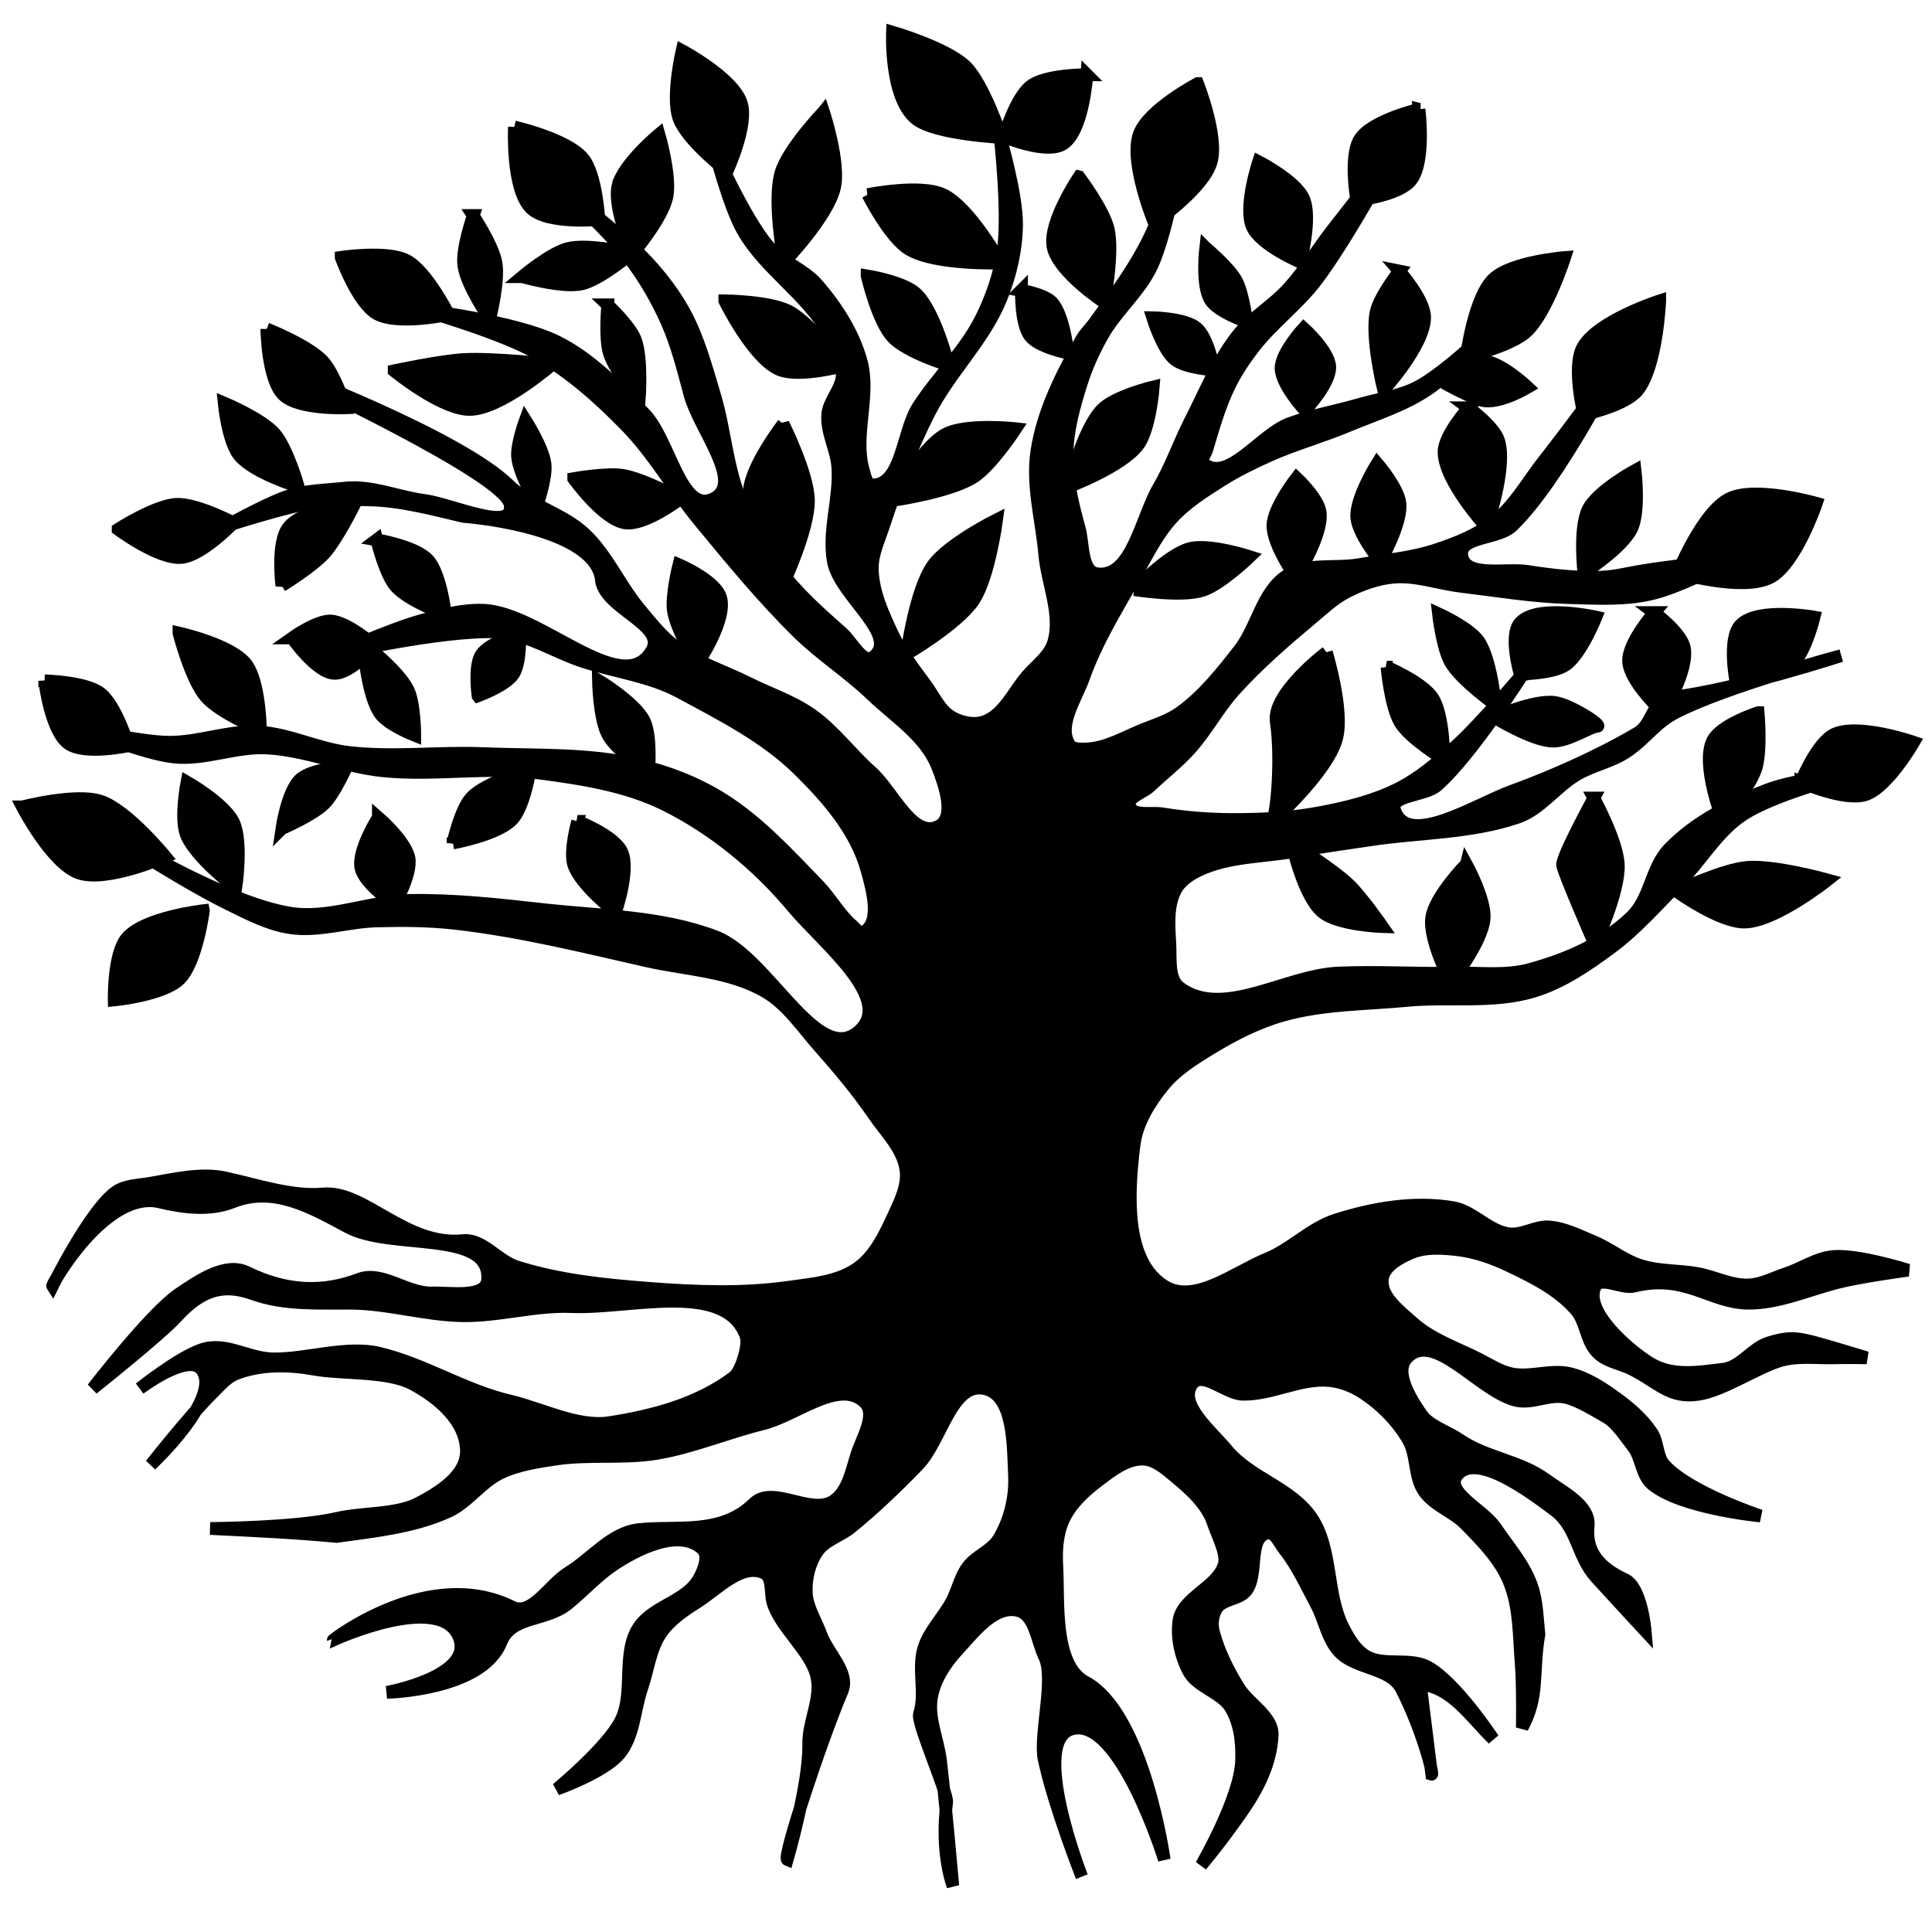 <?xml version="1.0" encoding="UTF-8" standalone="no"?>
<!-- Created with Inkscape (http://www.inkscape.org/) -->

<svg
   xmlns:dc="http://purl.org/dc/elements/1.1/"
   xmlns:cc="http://creativecommons.org/ns#"
   xmlns:rdf="http://www.w3.org/1999/02/22-rdf-syntax-ns#"
   xmlns:svg="http://www.w3.org/2000/svg"
   xmlns="http://www.w3.org/2000/svg"
   xmlns:sodipodi="http://sodipodi.sourceforge.net/DTD/sodipodi-0.dtd"
   xmlns:inkscape="http://www.inkscape.org/namespaces/inkscape"
   width="85mm"
   height="85mm"
   viewBox="0 0 85 85"
   version="1.1"
   id="svg8"
   inkscape:version="0.92.1 r15371"
   sodipodi:docname="rf.svg">
  <defs
     id="defs2" />
  <sodipodi:namedview
     id="base"
     pagecolor="#ffffff"
     bordercolor="#666666"
     borderopacity="1.0"
     inkscape:pageopacity="0.0"
     inkscape:pageshadow="2"
     inkscape:zoom="1.4"
     inkscape:cx="192.45213"
     inkscape:cy="193.34131"
     inkscape:document-units="mm"
     inkscape:current-layer="layer1"
     showgrid="false"
     showguides="false"
     inkscape:window-width="1366"
     inkscape:window-height="728"
     inkscape:window-x="1920"
     inkscape:window-y="0"
     inkscape:window-maximized="1"
     inkscape:measure-start="1488.57,248.571"
     inkscape:measure-end="480,474.286" />
  <g
     inkscape:label="Capa 1"
     inkscape:groupmode="layer"
     id="layer1"
     transform="translate(0,-212)">
    <g
       transform="matrix(0.847,0,0,0.858,0.362,42.876)"
       id="layer1-2"
       inkscape:label="Capa 1"
       style="fill:#000000">
      <g
         inkscape:export-ydpi="88"
         inkscape:export-xdpi="88"
         style="fill:#000000"
         id="layer2-7"
         inkscape:label="Capa 2"
         transform="matrix(0.654,0,0,0.613,679.215,408.721)">
        <g
           style="fill:#000000"
           id="g4348"
           transform="matrix(0.995,0,0,1.066,-555.487,-815.01)">
          <path
             sodipodi:nodetypes="csssssssssssscsssssssscssssssssssssssssscssssssssssscsssssccsssssssssssssscccssssssssssscsssssssssssscscsssssscsssssssssssssscsssssssscssssssscscssssssssssssccssssssscscsssssssssssscsssssssscssssssssssssssssssscssssssssssscsssssssssssssscsssccsscsssscsssssssssssssscsssssscssssssssssssscsssssssscssssssssssssssssscssssssssssscsssssssscssssssssssssssssscsssssscssssssssssssssscssssscsssssssssssssssscsssssssssc"
             inkscape:connector-curvature="0"
             id="path4206"
             d="m -395.625,530.576 c -0.469,3.748 -0.808,9.095 2.411,11.071 2.412,1.481 5.588,-1.088 8.214,-2.143 1.929,-0.774 3.465,-2.409 5.446,-3.036 2.996,-0.948 6.275,-1.493 9.375,-0.982 1.616,0.266 2.841,1.836 4.464,2.054 1.077,0.144 2.131,-0.617 3.214,-0.536 1.248,0.093 2.413,0.686 3.571,1.161 1.293,0.53 2.415,1.462 3.75,1.875 1.464,0.453 3.046,0.354 4.554,0.625 1.35,0.242 2.647,0.939 4.018,0.893 1.054,-0.035 2.033,-0.567 3.036,-0.893 1.262,-0.411 2.427,-1.229 3.75,-1.339 2.019,-0.168 5.982,1.071 5.982,1.071 0,0 -3.842,0.504 -5.714,0.982 -2.316,0.591 -4.663,1.627 -7.054,1.607 -3.046,-0.025 -4.995,-2.338 -9.107,-1.339 -1.013,0.246 -2.711,-0.867 -3.125,0.089 -0.822,1.896 2.54,4.788 4.286,5.893 1.807,1.144 3.859,0.791 5.982,0.536 1.363,-0.164 2.26,-1.646 3.571,-2.054 1.768,-0.549 2.409,-0.391 4.196,0.089 0.909,0.244 3.661,1.071 3.661,1.071 0,0 -1.667,-0.025 -2.5,0 -1.52,0.045 -3.107,-0.2 -4.554,0.268 -1.846,0.597 -4.423,2.287 -6.339,2.589 -2.339,0.369 -3.234,-0.916 -5.357,-1.964 -1.084,-0.535 -2.187,-0.578 -2.946,-1.518 -0.728,-0.901 -0.751,-2.257 -1.518,-3.125 -1.41,-1.597 -3.427,-2.583 -5.357,-3.482 -1.297,-0.604 -2.685,-1.09 -4.107,-1.25 -1.245,-0.14 -2.599,-0.229 -3.75,0.268 -0.928,0.401 -2.127,1.048 -2.232,2.054 -0.145,1.38 1.372,2.473 2.411,3.393 1.495,1.325 3.477,1.972 5.268,2.857 0.848,0.419 1.664,0.963 2.589,1.161 1.542,0.33 3.2,-0.377 4.732,0 1.37,0.337 2.606,1.138 3.75,1.964 1.041,0.752 2.056,1.61 2.768,2.679 0.497,0.745 0.384,1.834 0.982,2.5 1.93,2.15 7.679,4.018 7.679,4.018 0,0 -6.34,-0.592 -8.661,-2.5 -0.853,-0.702 -0.828,-2.083 -1.518,-2.946 -0.606,-0.759 -1.295,-1.847 -2.143,-2.321 -0.903,-0.506 -2.123,-1.258 -3.125,-1.518 -1.407,-0.365 -2.798,0.576 -4.196,0.179 -2.946,-0.836 -6.464,-5.525 -8.571,-3.304 -1.055,1.111 0.28,3.211 1.161,4.464 0.617,0.878 2.147,1.361 3.036,1.964 2.083,1.413 4.834,1.652 6.875,3.125 1.349,0.973 3.571,2.007 3.393,3.661 -0.228,2.111 1.059,3.338 2.946,4.196 1.313,0.597 1.607,4.018 1.607,4.018 0,0 -2.629,-2.789 -3.929,-4.196 -1.529,-1.656 -1.487,-3.933 -3.304,-5.268 -1.931,-1.42 -6.251,-4.624 -7.768,-2.768 -1.077,1.318 2.07,2.705 3.036,4.107 1.002,1.455 2.229,2.813 2.857,4.464 0.472,1.239 0.483,2.61 0.625,3.929 -0.532,3.09 0.037,4.815 -1.339,7.321 0,0 0.05,-3.339 -0.089,-5 -0.184,-2.189 -0.114,-4.499 -0.982,-6.518 -0.745,-1.734 -2.149,-3.128 -3.482,-4.464 -0.988,-0.99 -2.509,-1.438 -3.304,-2.589 -0.796,-1.155 -0.532,-2.813 -1.25,-4.018 -0.873,-1.465 -2.14,-2.734 -3.571,-3.661 -0.798,-0.517 -1.732,-0.888 -2.679,-0.982 -2.337,-0.233 -4.616,1.124 -6.964,1.071 -1.365,-0.031 -3.204,-1.9 -4.018,-0.804 -1.167,1.571 1.512,3.677 2.768,5.179 1.849,2.21 5.175,2.968 6.786,5.357 1.664,2.468 1.128,5.931 2.5,8.571 0.439,0.845 0.967,1.745 1.786,2.232 1.455,0.865 3.516,0.079 5,0.893 2.235,1.226 5.179,5.625 5.179,5.625 -1.806,-1.729 -3.337,-4.099 -5.804,-4.286 l 0.893,7.054 c 0.178,0.052 -0.767,-3.545 -2.411,-6.696 -0.894,-1.715 -3.687,-1.526 -5,-2.946 -0.922,-0.997 -1.142,-2.465 -1.786,-3.661 -0.804,-1.492 -1.528,-3.054 -2.589,-4.375 -0.383,-0.476 -0.745,-1.39 -1.339,-1.25 -1.577,0.372 -0.65,3.317 -1.696,4.554 -0.577,0.682 -1.821,0.599 -2.321,1.339 -0.354,0.523 -0.431,1.265 -0.268,1.875 0.412,1.535 1.196,3.081 2.054,4.42 0.775,1.211 2.701,2.225 2.634,3.661 -0.103,2.204 -1.119,4.165 -2.366,5.938 -1.765,2.508 -3.304,4.286 -3.304,4.286 0,0 3.12,-5.276 3.214,-8.214 0.047,-1.468 -0.119,-2.949 -0.893,-4.196 -0.699,-1.127 -2.669,-1.604 -3.304,-2.768 -0.654,-1.199 -0.999,-2.666 -0.804,-4.018 0.265,-1.831 3.112,-2.639 3.616,-4.42 0.244,-0.861 -0.572,-2.319 -0.848,-3.17 -0.503,-1.548 -1.864,-2.722 -3.125,-3.75 -0.733,-0.597 -1.555,-1.316 -2.5,-1.339 -1.318,-0.032 -2.512,0.912 -3.571,1.696 -1.1,0.815 -2.182,1.798 -2.768,3.036 -0.528,1.115 -0.606,2.429 -0.536,3.661 0.157,2.74 -0.309,7.745 2.277,9.107 4.662,2.456 6.295,13.929 6.295,13.929 0,0 -3.536,-11.242 -7.344,-10.268 -3.495,0.894 0.759,11.607 0.759,11.607 0,0 -2.194,-5.472 -3.013,-9.196 -0.407,-1.851 0.883,-6.335 0.045,-8.036 -0.625,-1.268 -0.767,-3.334 -2.143,-3.661 -1.863,-0.442 -3.511,1.728 -4.821,3.125 -0.957,1.02 -1.797,2.285 -2.054,3.661 -0.309,1.655 0.511,3.329 0.714,5 0.396,3.266 0.982,9.821 0.982,9.821 0,0 -1.021,-2.493 -0.491,-6.562 0.092,-0.704 -2.413,-6.246 -2.188,-6.92 0.549,-1.641 -0.168,-3.53 0.357,-5.179 0.434,-1.362 1.557,-2.401 2.232,-3.661 0.466,-0.868 0.662,-1.888 1.25,-2.679 0.667,-0.897 1.92,-1.277 2.5,-2.232 0.877,-1.444 1.324,-3.223 1.25,-4.911 -0.107,-2.426 -0.027,-6.411 -2.411,-6.875 -2.608,-0.508 -3.408,4.085 -5.268,5.982 -1.696,1.73 -3.468,3.394 -5.357,4.911 -0.85,0.682 -2.049,0.985 -2.679,1.875 -0.642,0.908 -0.93,2.103 -0.893,3.214 0.039,1.167 0.76,2.207 1.161,3.304 0.547,1.495 2.328,3.003 1.696,4.464 -1.695,3.92 -4.767,13.057 -4.375,13.214 0,0 1.757,-5.96 1.696,-9.018 -0.037,-1.862 1.086,-3.642 0.625,-5.446 -0.489,-1.917 -2.923,-3.816 -3.482,-5.714 -0.229,-0.777 0.021,-1.983 -0.714,-2.321 -1.768,-0.814 -3.703,1.296 -5.357,2.321 -1.059,0.656 -2.148,1.386 -2.857,2.411 -0.862,1.246 -1.018,2.855 -1.518,4.286 -0.602,1.724 -0.611,3.78 -1.786,5.179 -1.225,1.459 -5,2.768 -5,2.768 0,0 3.99,-3.231 5.089,-5.357 1.124,-2.175 0.065,-5.288 1.429,-7.321 1.144,-1.706 3.825,-2.043 4.821,-3.839 0.378,-0.681 0.837,-1.79 0.268,-2.321 -1.792,-1.673 -5.201,-0.034 -7.232,1.339 -1.197,0.809 -2.353,2.045 -3.482,2.946 -1.802,1.439 -4.488,0.899 -5.357,3.036 -1.537,3.777 -9.107,3.929 -9.107,3.929 0,0 6.808,-1.215 5.804,-4.196 -1.306,-3.877 -10.089,0.089 -10.089,0.089 -0.002,-0.005 7.629,-5.848 14.286,-2.589 1.559,0.763 2.977,-1.784 4.464,-2.679 1.876,-1.129 3.448,-3.162 5.625,-3.393 3.109,-0.33 6.572,0.467 9.196,-2.054 1.525,-1.464 4.551,0.949 6.339,-0.179 1.16,-0.732 1.454,-2.356 1.875,-3.661 0.425,-1.318 1.631,-3.155 0.625,-4.107 -2.009,-1.902 -5.435,1.048 -8.125,1.696 -2.85,0.687 -5.589,1.851 -8.482,2.321 -2.648,0.431 -5.382,0.051 -8.036,0.446 -1.485,0.221 -3.012,0.441 -4.375,1.071 -1.567,0.725 -2.621,2.33 -4.196,3.036 -2.781,1.247 -5.91,1.55 -8.929,1.964 -3.512,-0.323 -6.273,-0.436 -10.089,-0.625 0,0 6.862,-0.038 10.179,-0.804 1.901,-0.439 4.694,-0.269 6.429,-1.161 1.703,-0.876 3.854,-2.192 3.839,-4.107 -0.018,-2.353 -2.204,-4.171 -4.286,-5.268 -1.981,-1.044 -5.653,-0.767 -7.857,-1.161 -2.054,-0.366 -4.304,-0.395 -6.25,0.357 -0.75,0.29 -1.296,0.96 -1.875,1.518 -1.792,1.727 -4.911,5.625 -4.911,5.625 0,0 5.822,-5.312 4.018,-7.5 -1.09,-1.322 -4.911,1.518 -4.911,1.518 0,0 3.088,-2.418 4.911,-3.036 1.983,-0.672 3.71,0.702 5.804,0.714 2.665,0.016 5.797,-1.05 8.393,-0.446 3.604,0.837 6.84,2.927 10.446,3.75 2.509,0.573 5.402,2.085 7.946,1.696 3.492,-0.533 7.075,-1.464 9.911,-3.571 0.593,-0.441 1.238,-2.521 0.982,-3.214 -1.627,-4.417 -9.226,-2.126 -13.929,-2.321 -2.894,-0.12 -5.764,0.752 -8.661,0.714 -3.023,-0.04 -5.994,-0.974 -9.018,-0.982 -2.603,-0.007 -5.265,0.128 -7.679,-0.714 -2.011,-0.702 -3.865,-0.705 -6.161,1.786 -1.283,1.393 -6.696,5.625 -6.696,5.625 0,0 4.641,-5.925 6.875,-7.411 1.583,-1.053 3.734,-2.523 5.446,-1.696 3.234,1.561 6.168,1.57 8.929,0.536 1.842,-0.69 3.837,1.124 5.804,1.071 1.53,-0.041 4.375,0.456 4.464,-1.071 0.232,-3.957 -7.657,-2.253 -11.161,-4.107 -2.943,-1.557 -5.918,-3.247 -9.196,-1.964 -1.802,0.705 -3.921,0.447 -5.804,0 -4.298,-1.021 -8.648,6.494 -8.571,6.607 0,0 3.039,-6.032 5.089,-7.411 0.713,-0.479 1.652,-0.49 2.5,-0.625 2.063,-0.329 4.209,-0.892 6.25,-0.446 2.679,0.585 5.289,1.467 7.768,1.25 3.323,-0.291 6.568,4.12 11.161,3.661 1.576,-0.158 2.774,1.582 4.286,2.054 3.424,1.069 7.049,1.427 10.625,1.696 3.68,0.277 7.416,0.418 11.071,-0.089 1.895,-0.263 3.973,-0.413 5.536,-1.518 1.362,-0.963 2.15,-2.597 2.857,-4.107 0.524,-1.118 1.146,-2.348 0.982,-3.571 -0.225,-1.68 -1.62,-2.985 -2.589,-4.375 -1.294,-1.857 -2.769,-3.587 -4.286,-5.268 -1.382,-1.531 -2.583,-3.355 -4.375,-4.375 -2.829,-1.61 -6.287,-1.702 -9.464,-2.411 -5.087,-1.135 -10.176,-2.378 -15.357,-2.946 -2.042,-0.224 -4.107,-0.229 -6.161,-0.179 -2.298,0.056 -4.599,0.858 -6.875,0.536 -1.762,-0.249 -3.396,-1.104 -5,-1.875 -4.559,-2.191 -13.036,-7.768 -13.036,-7.768 0,0 11.363,7.361 17.857,8.482 3.184,0.55 6.412,-0.927 9.643,-0.982 3.549,-0.061 7.097,0.323 10.625,0.714 4.64,0.514 9.47,0.499 13.839,2.143 4.258,1.602 8.207,10.442 11.518,7.321 2.676,-2.522 -2.975,-6.842 -5.357,-9.643 -2.801,-3.293 -6.297,-6.134 -10.179,-8.036 -3.111,-1.524 -6.653,-2.056 -10.089,-2.5 -4.133,-0.534 -8.355,0.246 -12.5,-0.179 -3.136,-0.321 -6.137,-1.64 -9.286,-1.786 -2.449,-0.114 -4.881,0.956 -7.321,0.714 -2.445,-0.242 -7.054,-2.143 -7.054,-2.143 0,0 4.321,0.939 6.518,0.982 2.425,0.047 4.81,-0.935 7.232,-0.804 2.466,0.133 4.779,1.327 7.232,1.607 3.549,0.405 7.146,-0.054 10.714,0.089 4.144,0.166 8.369,-0.037 12.411,0.893 2.343,0.539 4.65,1.418 6.696,2.679 2.908,1.792 5.282,4.352 7.679,6.786 0.963,0.977 1.63,2.24 2.679,3.125 0.265,0.224 0.586,0.698 0.893,0.536 1.448,-0.769 0.714,-3.333 0.268,-4.911 -0.868,-3.066 -3.153,-5.644 -5.446,-7.857 -2.697,-2.603 -6.153,-4.315 -9.464,-6.071 -2.403,-1.274 -5.096,-1.574 -7.689,-2.394 -2.349,-0.742 -4.581,-2.253 -7.043,-2.339 -4.354,-0.152 -12.946,1.786 -12.946,1.786 0,0 4.625,-2.026 7.054,-2.679 1.602,-0.431 3.253,-0.858 4.911,-0.804 4.611,0.151 11.207,7.138 13.482,3.125 1.142,-2.014 -3.975,-3.318 -4.064,-5.631 -0.529,-3.344 -7.509,-4.566 -10.999,-4.861 -2.442,-0.562 -4.931,-1.232 -7.437,-1.293 -1.309,-0.032 -2.631,-0.091 -3.929,0.089 -2.588,0.359 -7.589,1.964 -7.589,1.964 0,0 3.03,-1.642 4.643,-2.232 1.559,-0.571 3.234,-0.57 4.885,-0.745 2.103,-0.223 4.179,0.688 6.276,0.962 2.327,0.304 7.285,2.629 6.875,0.318 -0.424,-2.393 -17.921,-10.279 -17.857,-10.446 0,0 13.796,5.126 17.768,8.929 1.73,1.656 4.316,2.211 6.071,3.839 1.793,1.664 2.791,4.029 4.375,5.893 0.886,1.043 1.751,2.141 2.857,2.946 1.743,1.269 3.869,1.906 5.804,2.857 1.696,0.834 3.536,1.423 5.089,2.5 1.782,1.236 3.095,3.042 4.732,4.464 1.726,1.5 3.305,5.296 5.357,4.286 1.415,-0.697 0.504,-3.27 -0.089,-4.732 -0.967,-2.38 -3.398,-3.863 -5.268,-5.625 -1.83,-1.725 -3.991,-3.078 -5.804,-4.821 -2.856,-2.746 -5.399,-5.805 -7.946,-8.839 -2.017,-2.403 -3.596,-5.181 -5.804,-7.411 -2.145,-2.167 -4.488,-4.215 -7.143,-5.714 -2.845,-1.607 -9.196,-3.393 -9.196,-3.393 0,0 7.481,0.881 10.804,2.5 2.683,1.307 4.842,3.527 6.964,5.625 2.059,2.036 2.939,7.979 5.536,6.696 2.492,-1.231 -1.135,-5.446 -1.875,-8.125 -0.542,-1.96 -1.034,-3.953 -1.875,-5.804 -0.79,-1.738 -1.778,-3.401 -2.946,-4.911 -1.559,-2.014 -5.357,-5.446 -5.357,-5.446 0,0 4.762,3.558 6.786,5.714 1.165,1.241 2.229,2.608 3.036,4.107 1.067,1.982 1.664,4.187 2.321,6.339 0.798,2.609 0.966,5.407 1.964,7.946 0.785,1.996 1.833,3.913 3.125,5.625 1.445,1.915 3.277,3.517 5.089,5.089 0.787,0.682 1.681,2.519 2.5,1.875 2.139,-1.681 -2.732,-4.823 -3.214,-7.5 -0.439,-2.434 0.536,-4.944 0.357,-7.411 -0.101,-1.391 -0.917,-2.717 -0.804,-4.107 0.09,-1.108 1.142,-2.014 1.161,-3.125 0.019,-1.129 -0.518,-2.23 -1.071,-3.214 -1.738,-3.093 -5.104,-5.051 -6.875,-8.125 -1.104,-1.917 -2.232,-6.25 -2.232,-6.25 0,0 2.396,5.328 4.286,7.5 1.086,1.249 2.837,1.792 3.929,3.036 1.521,1.735 2.858,3.761 3.482,5.982 0.773,2.751 -0.628,5.83 0.179,8.571 0.128,0.436 0.26,1.164 0.714,1.161 2.389,-0.018 2.347,-4.166 3.661,-6.161 1.559,-2.366 3.71,-4.352 5,-6.875 0.87,-1.701 1.513,-3.555 1.786,-5.446 0.426,-2.947 -0.268,-8.929 -0.268,-8.929 0,0 1.365,4.6 1.339,6.964 -0.022,1.979 -0.496,3.974 -1.25,5.804 -1.346,3.267 -4.085,5.793 -5.714,8.929 -1.483,2.854 -2.639,5.878 -3.661,8.929 -0.371,1.109 -0.921,2.224 -0.893,3.393 0.043,1.778 0.838,3.485 1.607,5.089 0.696,1.452 1.72,2.725 2.679,4.018 0.642,0.866 1.112,1.973 2.054,2.5 0.76,0.425 1.767,0.645 2.589,0.357 1.55,-0.543 2.314,-2.334 3.393,-3.571 0.752,-0.862 1.821,-1.581 2.143,-2.679 0.649,-2.211 -0.507,-4.58 -0.714,-6.875 -0.245,-2.705 -1.045,-5.441 -0.625,-8.125 0.488,-3.112 1.988,-6.027 3.571,-8.75 0.266,-0.458 0.667,-0.824 0.982,-1.25 1.208,-1.633 2.434,-3.26 3.482,-5 0.536,-0.889 1.019,-1.814 1.429,-2.768 0.821,-1.911 2.054,-5.893 2.054,-5.893 0,0 -0.995,6.269 -2.321,9.107 -0.948,2.028 -2.807,3.509 -3.929,5.446 -0.687,1.187 -1.272,2.445 -1.696,3.75 -0.592,1.821 -1.126,3.711 -1.161,5.625 -0.035,1.962 0.451,3.915 0.982,5.804 0.347,1.234 0.156,3.414 1.429,3.571 2.771,0.342 3.48,-4.388 4.911,-6.786 0.982,-1.646 1.615,-3.478 2.5,-5.179 1.182,-2.269 2.16,-4.692 3.75,-6.696 1.152,-1.452 2.855,-2.383 4.107,-3.75 1.291,-1.409 2.302,-3.051 3.482,-4.554 1.699,-2.164 5.179,-6.429 5.179,-6.429 0,0 -3.946,7.141 -6.429,10.357 -1.479,1.916 -3.503,3.365 -5,5.268 -0.745,0.947 -1.431,1.955 -1.964,3.036 -0.784,1.587 -1.273,3.306 -1.786,5 -0.107,0.352 -0.551,0.836 -0.268,1.071 1.934,1.611 4.506,-2.273 6.875,-3.125 1.828,-0.657 3.758,-0.984 5.625,-1.518 1.584,-0.453 3.288,-0.635 4.732,-1.429 3.237,-1.778 8.393,-7.232 8.393,-7.232 0,0 -4.669,5.417 -7.589,7.411 -1.969,1.344 -4.313,2.04 -6.518,2.946 -2.055,0.845 -4.216,1.427 -6.25,2.321 -1.316,0.579 -2.62,1.203 -3.839,1.964 -1.388,0.867 -2.814,1.747 -3.929,2.946 -1.276,1.373 -2.098,3.109 -3.036,4.732 -1.458,2.524 -3.026,5.027 -4.018,7.768 -0.612,1.691 -2.095,3.732 -1.161,5.268 0.24,0.395 0.877,0.371 1.339,0.357 1.599,-0.049 3.064,-0.933 4.554,-1.518 1.004,-0.394 2.065,-0.717 2.946,-1.339 1.856,-1.312 3.32,-3.129 4.732,-4.911 1.431,-1.805 1.817,-4.551 3.75,-5.804 1.643,-1.064 3.874,-0.563 5.804,-0.893 2.06,-0.352 4.175,-0.509 6.161,-1.161 1.632,-0.536 3.289,-1.175 4.643,-2.232 1.616,-1.262 2.65,-3.13 3.929,-4.732 2.105,-2.638 6.161,-8.036 6.161,-8.036 0,0 -4.846,9.53 -8.661,13.125 -1.126,1.061 -4.242,0.791 -4.018,2.321 0.262,1.786 3.485,0.973 5.268,1.25 1.947,0.303 3.924,0.52 5.893,0.446 0.993,-0.037 1.967,-0.278 2.946,-0.446 3.106,-0.534 6.354,-0.628 9.286,-1.786 0.883,-0.349 2.411,-1.518 2.411,-1.518 0,0 -6.705,4.047 -10.446,5 -2.195,0.559 -4.521,0.414 -6.786,0.357 -2.901,-0.073 -5.779,-0.552 -8.661,-0.893 -1.789,-0.211 -3.562,-0.865 -5.357,-0.714 -1.304,0.11 -2.583,0.569 -3.75,1.161 -1.025,0.52 -1.881,1.323 -2.768,2.054 -2.146,1.768 -4.279,3.578 -6.161,5.625 -1.321,1.438 -2.252,3.204 -3.571,4.643 -0.982,1.071 -2.15,1.956 -3.214,2.946 -0.539,0.502 -1.797,0.806 -1.607,1.518 0.228,0.858 1.712,0.485 2.589,0.625 1.857,0.296 3.744,0.444 5.625,0.446 2.328,0.003 4.675,-0.109 6.964,-0.536 2.138,-0.398 4.301,-0.91 6.25,-1.875 1.681,-0.832 3.146,-2.064 4.554,-3.304 2.022,-1.781 5.536,-5.893 5.536,-5.893 0,0 -4.118,6.449 -6.964,8.929 -0.985,0.858 -3.832,0.733 -3.393,1.964 1.064,2.982 6.394,-0.453 9.375,-1.518 3.24,-1.157 7.027,-2.821 10,-4.554 1.222,-0.712 1.186,-2.595 2.589,-2.768 5.587,-0.688 13.661,-3.304 13.661,-3.304 0,0 -9.259,2.442 -13.214,4.464 -1.617,0.827 -2.334,2.019 -3.839,3.036 -1.266,0.855 -2.796,1.092 -4.107,1.875 -1.601,0.956 -2.875,2.709 -4.643,3.304 -3.794,1.276 -7.917,1.188 -11.875,1.786 -1.964,0.297 -3.935,0.553 -5.893,0.893 -2.599,0.451 -5.391,0.373 -7.768,1.518 -0.704,0.339 -1.421,0.827 -1.786,1.518 -0.657,1.244 -0.531,2.792 -0.446,4.196 0.072,1.189 -0.162,2.784 0.804,3.482 3.415,2.469 8.38,-0.967 12.589,-1.161 3.122,-0.144 6.251,0.071 9.375,0 1.966,-0.045 3.992,0.235 5.893,-0.268 2.972,-0.787 6,-2.064 8.214,-4.196 1.449,-1.396 1.541,-3.828 2.946,-5.268 2.125,-2.176 5.01,-3.572 7.857,-4.643 2.409,-0.907 7.589,-1.429 7.589,-1.429 0,0 -6.72,1.551 -9.554,3.393 -2.03,1.319 -3.282,3.562 -5,5.268 -1.793,1.78 -3.491,3.695 -5.536,5.179 -1.897,1.377 -3.912,2.729 -6.161,3.393 -3.234,0.955 -6.733,0.399 -10.089,0.714 -3.312,0.311 -6.706,0.27 -9.911,1.161 -2.015,0.56 -3.921,1.514 -5.714,2.589 -1.384,0.829 -2.812,1.702 -3.839,2.946 -1.101,1.335 -2.106,2.926 -2.321,4.643 z"
             style="fill:#000000;fill-rule:evenodd;stroke:#000000;stroke-width:1px;stroke-linecap:butt;stroke-linejoin:miter;stroke-opacity:1" />
          <path
             sodipodi:nodetypes="cscsc"
             inkscape:connector-curvature="0"
             id="path4208"
             d="m -469.91,512.183 c 0,0 -4.699,0.519 -6.124,2.147 -1.09,1.245 -1.01,4.861 -1.01,4.861 0,0 3.923,-0.371 5.24,-1.641 1.365,-1.317 1.894,-5.366 1.894,-5.366 z"
             style="fill:#000000;fill-rule:evenodd;stroke:#000000;stroke-width:1px;stroke-linecap:butt;stroke-linejoin:miter;stroke-opacity:1" />
          <path
             sodipodi:nodetypes="cscsc"
             inkscape:connector-curvature="0"
             id="path4210"
             d="m -484.368,504.039 c 0,0 4.264,-1.088 6.25,-0.442 2.145,0.698 5.177,4.356 5.177,4.356 0,0 -4.726,2.044 -6.945,1.263 -2.153,-0.758 -4.483,-5.177 -4.483,-5.177 z"
             style="fill:#000000;fill-rule:evenodd;stroke:#000000;stroke-width:1px;stroke-linecap:butt;stroke-linejoin:miter;stroke-opacity:1" />
          <path
             sodipodi:nodetypes="cscsc"
             inkscape:connector-curvature="0"
             id="path4212"
             d="m -471.236,502.082 c 0,0 -0.557,2.828 -0.063,4.104 0.699,1.805 3.977,4.23 3.977,4.23 0,0 0.565,-3.624 -0.189,-5.177 -0.711,-1.464 -3.725,-3.157 -3.725,-3.157 z"
             style="fill:#000000;fill-rule:evenodd;stroke:#000000;stroke-width:1px;stroke-linecap:butt;stroke-linejoin:miter;stroke-opacity:1" />
          <path
             sodipodi:nodetypes="cscsc"
             inkscape:connector-curvature="0"
             id="path4214"
             d="m -463.66,505.743 c 0,0 2.471,-1.043 3.409,-1.957 0.812,-0.791 1.768,-2.904 1.768,-2.904 0,0 -2.773,0.145 -3.725,1.01 -1.015,0.923 -1.452,3.851 -1.452,3.851 z"
             style="fill:#000000;fill-rule:evenodd;stroke:#000000;stroke-width:1px;stroke-linecap:butt;stroke-linejoin:miter;stroke-opacity:1" />
          <path
             sodipodi:nodetypes="cscsc"
             inkscape:connector-curvature="0"
             id="path4216"
             d="m -455.958,504.86 c 0,0 -1.686,2.605 -1.389,3.977 0.277,1.28 2.715,2.841 2.715,2.841 0,0 1.354,-2.36 1.136,-3.599 -0.233,-1.331 -2.462,-3.22 -2.462,-3.22 z"
             style="fill:#000000;fill-rule:evenodd;stroke:#000000;stroke-width:1px;stroke-linecap:butt;stroke-linejoin:miter;stroke-opacity:1" />
          <path
             sodipodi:nodetypes="cscsc"
             inkscape:connector-curvature="0"
             id="path4218"
             d="m -440.048,505.175 c 0,0 -0.674,2.326 -0.316,3.409 0.525,1.584 3.346,3.725 3.346,3.725 0,0 1.173,-3.295 0.505,-4.735 -0.599,-1.292 -3.536,-2.399 -3.536,-2.399 z"
             style="fill:#000000;fill-rule:evenodd;stroke:#000000;stroke-width:1px;stroke-linecap:butt;stroke-linejoin:miter;stroke-opacity:1" />
          <path
             sodipodi:nodetypes="cscsc"
             inkscape:connector-curvature="0"
             id="path4224"
             d="m -450,506.871 c 0,0 0.58,-2.644 1.473,-3.571 1.192,-1.237 4.688,-2.143 4.688,-2.143 0,0 -0.461,2.9 -1.429,3.884 -1.186,1.206 -4.732,1.83 -4.732,1.83 z"
             style="fill:#000000;fill-rule:evenodd;stroke:#000000;stroke-width:1px;stroke-linecap:butt;stroke-linejoin:miter;stroke-opacity:1" />
          <path
             sodipodi:nodetypes="cscsc"
             inkscape:connector-curvature="0"
             id="path4226"
             d="m -438.393,494.103 c 0,0 0.056,3.016 0.759,4.286 0.709,1.281 3.259,2.946 3.259,2.946 0,0 0.261,-2.852 -0.357,-4.062 -0.734,-1.437 -3.661,-3.17 -3.661,-3.17 z"
             style="fill:#000000;fill-rule:evenodd;stroke:#000000;stroke-width:1px;stroke-linecap:butt;stroke-linejoin:miter;stroke-opacity:1" />
          <path
             sodipodi:nodetypes="cscsc"
             inkscape:connector-curvature="0"
             id="path4228"
             d="m -482.589,494.148 c 0,0 0.451,3.89 1.875,4.911 1.307,0.936 4.821,0.179 4.821,0.179 0,0 -0.987,-3.171 -2.232,-4.107 -1.218,-0.916 -4.464,-0.982 -4.464,-0.982 z"
             style="fill:#000000;fill-rule:evenodd;stroke:#000000;stroke-width:1px;stroke-linecap:butt;stroke-linejoin:miter;stroke-opacity:1" />
          <path
             sodipodi:nodetypes="cscsc"
             inkscape:connector-curvature="0"
             id="path4230"
             d="m -471.875,490.398 c 0,0 0.946,3.638 2.143,5 1.118,1.273 4.375,2.589 4.375,2.589 0,0 -0.043,-3.808 -1.161,-5.179 -1.238,-1.517 -5.357,-2.411 -5.357,-2.411 z"
             style="fill:#000000;fill-rule:evenodd;stroke:#000000;stroke-width:1px;stroke-linecap:butt;stroke-linejoin:miter;stroke-opacity:1" />
          <path
             sodipodi:nodetypes="cscsc"
             inkscape:connector-curvature="0"
             id="path4232"
             d="m -453.036,498.434 c 0,0 -2.4e-4,-2.493 -0.536,-3.571 -0.758,-1.527 -3.571,-3.661 -3.571,-3.661 0,0 0.222,4.001 1.339,5.536 0.637,0.875 2.768,1.696 2.768,1.696 z"
             style="fill:#000000;fill-rule:evenodd;stroke:#000000;stroke-width:1px;stroke-linecap:butt;stroke-linejoin:miter;stroke-opacity:1" />
          <path
             sodipodi:nodetypes="cscsc"
             inkscape:connector-curvature="0"
             id="path4234"
             d="m -462.839,490.781 c 0,0 1.973,-1.382 3.094,-1.326 1.345,0.068 3.536,1.957 3.536,1.957 0,0 -1.978,2.221 -3.283,2.147 -1.447,-0.082 -3.346,-2.778 -3.346,-2.778 z"
             style="fill:#000000;fill-rule:evenodd;stroke:#000000;stroke-width:1px;stroke-linecap:butt;stroke-linejoin:miter;stroke-opacity:1" />
          <path
             sodipodi:nodetypes="cscsc"
             inkscape:connector-curvature="0"
             id="path4236"
             d="m -448.003,495.326 c 0,0 -0.338,-2.32 0.253,-3.22 0.64,-0.976 3.094,-1.641 3.094,-1.641 0,0 0.092,2.274 -0.505,3.157 -0.619,0.915 -2.841,1.705 -2.841,1.705 z"
             style="fill:#000000;fill-rule:evenodd;stroke:#000000;stroke-width:1px;stroke-linecap:butt;stroke-linejoin:miter;stroke-opacity:1" />
          <path
             sodipodi:nodetypes="cscsc"
             inkscape:connector-curvature="0"
             id="path4238"
             d="m -456.084,483.078 c 0,0 0.636,2.676 1.515,3.662 1.009,1.132 3.977,2.21 3.977,2.21 0,0 -0.355,-3.201 -1.389,-4.293 -1.008,-1.064 -4.104,-1.578 -4.104,-1.578 z"
             style="fill:#000000;fill-rule:evenodd;stroke:#000000;stroke-width:1px;stroke-linecap:butt;stroke-linejoin:miter;stroke-opacity:1" />
          <path
             sodipodi:nodetypes="cscsc"
             inkscape:connector-curvature="0"
             id="path4240"
             d="m -463.66,486.677 c 0,0 2.452,-1.485 3.409,-2.525 1.056,-1.148 2.462,-3.977 2.462,-3.977 0,0 -4.19,0.46 -5.366,1.957 -0.942,1.199 -0.505,4.546 -0.505,4.546 z"
             style="fill:#000000;fill-rule:evenodd;stroke:#000000;stroke-width:1px;stroke-linecap:butt;stroke-linejoin:miter;stroke-opacity:1" />
          <path
             sodipodi:nodetypes="cscsc"
             inkscape:connector-curvature="0"
             id="path4242"
             d="m -476.729,482.257 c 0,0 2.985,-1.883 4.672,-1.957 1.589,-0.07 4.546,1.452 4.546,1.452 0,0 -2.515,2.578 -4.167,2.715 -1.831,0.151 -5.051,-2.21 -5.051,-2.21 z"
             style="fill:#000000;fill-rule:evenodd;stroke:#000000;stroke-width:1px;stroke-linecap:butt;stroke-linejoin:miter;stroke-opacity:1" />
          <path
             sodipodi:nodetypes="cscsc"
             inkscape:connector-curvature="0"
             id="path4244"
             d="m -431.966,485.035 c 0,0 -0.622,2.404 -0.442,3.599 0.23,1.528 1.894,4.23 1.894,4.23 0,0 2.412,-3.457 1.894,-5.24 -0.393,-1.354 -3.346,-2.589 -3.346,-2.589 z"
             style="fill:#000000;fill-rule:evenodd;stroke:#000000;stroke-width:1px;stroke-linecap:butt;stroke-linejoin:miter;stroke-opacity:1" />
          <path
             sodipodi:nodetypes="cscsc"
             inkscape:connector-curvature="0"
             id="path4246"
             d="m -468.269,472.345 c 0,0 2.995,1.233 4.041,2.399 1.018,1.136 1.894,4.167 1.894,4.167 0,0 -3.606,-1.088 -4.735,-2.462 -0.905,-1.101 -1.2,-4.104 -1.2,-4.104 z"
             style="fill:#000000;fill-rule:evenodd;stroke:#000000;stroke-width:1px;stroke-linecap:butt;stroke-linejoin:miter;stroke-opacity:1" />
          <path
             sodipodi:nodetypes="cscsc"
             inkscape:connector-curvature="0"
             id="path4248"
             d="m -464.86,466.537 c 0,0 3.3,1.283 4.483,2.525 0.941,0.989 1.831,3.662 1.831,3.662 0,0 -3.758,0.158 -4.988,-1.01 -1.291,-1.227 -1.326,-5.177 -1.326,-5.177 z"
             style="fill:#000000;fill-rule:evenodd;stroke:#000000;stroke-width:1px;stroke-linecap:butt;stroke-linejoin:miter;stroke-opacity:1" />
          <path
             sodipodi:nodetypes="cscsc"
             inkscape:connector-curvature="0"
             id="path4250"
             d="m -444.215,473.671 c 0,0 1.431,2.21 1.578,3.472 0.127,1.086 -0.631,3.22 -0.631,3.22 0,0 -1.455,-2.426 -1.578,-3.788 -0.089,-0.987 0.631,-2.904 0.631,-2.904 z"
             style="fill:#000000;fill-rule:evenodd;stroke:#000000;stroke-width:1px;stroke-linecap:butt;stroke-linejoin:miter;stroke-opacity:1" />
          <path
             sodipodi:nodetypes="cscsccscsc"
             inkscape:connector-curvature="0"
             id="path4252"
             d="m -440.363,478.28 c 0,0 2.623,-0.457 3.914,-0.253 1.633,0.258 4.609,1.831 4.609,1.831 0,0 -2.834,2.131 -4.419,1.894 -1.772,-0.265 -4.104,-3.472 -4.104,-3.472 z m -14.332,-8.46 c 0,0 3.725,-0.787 5.619,-0.884 2.336,-0.119 7.008,0.379 7.008,0.379 0,0 -4.08,3.498 -6.566,3.536 -2.259,0.034 -6.061,-3.03 -6.061,-3.03 z"
             style="fill:#000000;fill-rule:evenodd;stroke:#000000;stroke-width:1px;stroke-linecap:butt;stroke-linejoin:miter;stroke-opacity:1" />
          <path
             sodipodi:nodetypes="cscsc"
             inkscape:connector-curvature="0"
             id="path4254"
             d="m -458.925,460.918 c 0,0 3.685,-0.547 5.24,0.253 1.599,0.822 3.346,4.23 3.346,4.23 0,0 -4.069,0.864 -5.745,-0.063 -1.532,-0.848 -2.841,-4.419 -2.841,-4.419 z"
             style="fill:#000000;fill-rule:evenodd;stroke:#000000;stroke-width:1px;stroke-linecap:butt;stroke-linejoin:miter;stroke-opacity:1" />
          <path
             sodipodi:nodetypes="cscsc"
             inkscape:connector-curvature="0"
             id="path4256"
             d="m -448.381,457.635 c 0,0 1.595,2.362 1.831,3.725 0.253,1.461 -0.505,4.419 -0.505,4.419 0,0 -1.875,-2.672 -2.083,-4.23 -0.177,-1.317 0.758,-3.914 0.758,-3.914 z"
             style="fill:#000000;fill-rule:evenodd;stroke:#000000;stroke-width:1px;stroke-linecap:butt;stroke-linejoin:miter;stroke-opacity:1" />
          <path
             sodipodi:nodetypes="cscsc"
             inkscape:connector-curvature="0"
             id="path4258"
             d="m -444.467,462.433 c 0,0 2.275,-1.879 3.662,-2.21 1.642,-0.392 5.051,0.379 5.051,0.379 0,0 -2.464,2.074 -3.977,2.399 -1.554,0.334 -4.735,-0.568 -4.735,-0.568 z"
             style="fill:#000000;fill-rule:evenodd;stroke:#000000;stroke-width:1px;stroke-linecap:butt;stroke-linejoin:miter;stroke-opacity:1" />
          <path
             sodipodi:nodetypes="cscsc"
             inkscape:connector-curvature="0"
             id="path4260"
             d="m -437.649,464.643 c 0,0 1.783,1.629 2.21,2.715 0.586,1.492 0.316,4.798 0.316,4.798 0,0 -1.959,-2.315 -2.399,-3.725 -0.377,-1.206 -0.126,-3.788 -0.126,-3.788 z"
             style="fill:#000000;fill-rule:evenodd;stroke:#000000;stroke-width:1px;stroke-linecap:butt;stroke-linejoin:miter;stroke-opacity:1" />
          <path
             sodipodi:nodetypes="cscsc"
             inkscape:connector-curvature="0"
             id="path4262"
             d="m -423.633,473.987 c 0,0 1.989,3.888 2.02,5.998 0.034,2.243 -1.957,6.44 -1.957,6.44 0,0 -2.908,-4.586 -2.778,-7.134 0.101,-1.983 2.715,-5.303 2.715,-5.303 z"
             style="fill:#000000;fill-rule:evenodd;stroke:#000000;stroke-width:1px;stroke-linecap:butt;stroke-linejoin:miter;stroke-opacity:1" />
          <path
             sodipodi:nodetypes="scscs"
             inkscape:connector-curvature="0"
             id="path4264"
             d="m -436.828,455.299 c 0.396,-1.69 3.283,-4.041 3.283,-4.041 0,0 0.979,3.307 0.631,4.925 -0.363,1.69 -2.715,4.419 -2.715,4.419 0,0 -1.613,-3.539 -1.2,-5.303 z"
             style="fill:#000000;fill-rule:evenodd;stroke:#000000;stroke-width:1px;stroke-linecap:butt;stroke-linejoin:miter;stroke-opacity:1" />
          <path
             sodipodi:nodetypes="cscsc"
             inkscape:connector-curvature="0"
             id="path4266"
             d="m -445.098,450.69 c 0,0 4.195,0.932 5.493,2.462 1.07,1.261 1.263,4.798 1.263,4.798 0,0 -4.105,0.384 -5.43,-0.884 -1.568,-1.501 -1.326,-6.377 -1.326,-6.377 z"
             style="fill:#000000;fill-rule:evenodd;stroke:#000000;stroke-width:1px;stroke-linecap:butt;stroke-linejoin:miter;stroke-opacity:1" />
          <path
             sodipodi:nodetypes="cscsc"
             inkscape:connector-curvature="0"
             id="path4268"
             d="m -428.305,464.327 c 0,0 3.576,0.035 5.114,0.821 1.802,0.921 4.293,4.293 4.293,4.293 0,0 -3.558,0.954 -5.114,0.253 -2.089,-0.941 -4.293,-5.366 -4.293,-5.366 z"
             style="fill:#000000;fill-rule:evenodd;stroke:#000000;stroke-width:1px;stroke-linecap:butt;stroke-linejoin:miter;stroke-opacity:1" />
          <path
             sodipodi:nodetypes="cscsc"
             inkscape:connector-curvature="0"
             id="path4270"
             d="m -428.115,454.162 c 0,0 1.719,-3.633 1.136,-5.366 -0.665,-1.98 -4.735,-4.104 -4.735,-4.104 0,0 -0.858,3.64 -0.253,5.303 0.647,1.777 3.851,4.167 3.851,4.167 z"
             style="fill:#000000;fill-rule:evenodd;stroke:#000000;stroke-width:1px;stroke-linecap:butt;stroke-linejoin:miter;stroke-opacity:1" />
          <path
             sodipodi:nodetypes="cscsccscsc"
             inkscape:connector-curvature="0"
             id="path4272"
             d="m -420.413,449.491 c 0,0 1.335,3.986 0.884,5.935 -0.536,2.315 -4.041,5.872 -4.041,5.872 0,0 -0.923,-4.769 -0.253,-7.008 0.563,-1.88 3.409,-4.798 3.409,-4.798 z m 3.472,12.879 c 0,0 2.892,0.455 3.914,1.389 1.523,1.391 2.589,5.619 2.589,5.619 0,0 -3.34,-0.997 -4.483,-2.21 -1.19,-1.263 -2.02,-4.798 -2.02,-4.798 z"
             style="fill:#000000;fill-rule:evenodd;stroke:#000000;stroke-width:1px;stroke-linecap:butt;stroke-linejoin:miter;stroke-opacity:1" />
          <path
             sodipodi:nodetypes="cscsc"
             inkscape:connector-curvature="0"
             id="path4274"
             d="m -416.877,455.993 c 0,0 4.181,-0.835 5.998,0 2.143,0.984 4.609,5.366 4.609,5.366 0,0 -5.197,0.178 -7.324,-1.073 -1.553,-0.913 -3.283,-4.293 -3.283,-4.293 z"
             style="fill:#000000;fill-rule:evenodd;stroke:#000000;stroke-width:1px;stroke-linecap:butt;stroke-linejoin:miter;stroke-opacity:1" />
          <path
             sodipodi:nodetypes="cscsc"
             inkscape:connector-curvature="0"
             id="path4276"
             d="m -414.92,443.24 c 0,0 4.342,1.239 5.872,2.715 1.42,1.37 2.841,5.556 2.841,5.556 0,0 -5.28,-0.254 -6.819,-1.452 -2.133,-1.662 -1.894,-6.819 -1.894,-6.819 z"
             style="fill:#000000;fill-rule:evenodd;stroke:#000000;stroke-width:1px;stroke-linecap:butt;stroke-linejoin:miter;stroke-opacity:1" />
          <path
             sodipodi:nodetypes="cscsc"
             inkscape:connector-curvature="0"
             id="path4278"
             d="m -399.389,446.586 c 0,0 -3.257,-0.02 -4.483,0.884 -1.213,0.894 -2.147,3.977 -2.147,3.977 0,0 3.386,1.41 4.735,0.568 1.626,-1.015 1.894,-5.43 1.894,-5.43 z"
             style="fill:#000000;fill-rule:evenodd;stroke:#000000;stroke-width:1px;stroke-linecap:butt;stroke-linejoin:miter;stroke-opacity:1" />
          <path
             sodipodi:nodetypes="scscscscsc"
             inkscape:connector-curvature="0"
             id="path4280"
             d="m -410.69,474.807 c 1.661,-0.877 5.619,-0.442 5.619,-0.442 0,0 -1.921,2.89 -3.346,3.788 -1.888,1.189 -6.44,1.831 -6.44,1.831 0,0 2.208,-4.143 4.167,-5.177 z m -3.094,17.236 c 0,0 4.094,-2.341 5.366,-4.23 1.224,-1.817 1.831,-6.313 1.831,-6.313 0,0 -3.895,1.908 -5.114,3.599 -1.413,1.961 -2.083,6.945 -2.083,6.945 z"
             style="fill:#000000;fill-rule:evenodd;stroke:#000000;stroke-width:1px;stroke-linecap:butt;stroke-linejoin:miter;stroke-opacity:1" />
          <path
             sodipodi:nodetypes="cscsc"
             inkscape:connector-curvature="0"
             id="path4282"
             d="m -394.086,471.083 c 0,0 -3.048,0.718 -4.104,1.768 -1.564,1.555 -2.652,6.061 -2.652,6.061 0,0 4.258,-1.567 5.556,-3.283 0.945,-1.25 1.2,-4.546 1.2,-4.546 z"
             style="fill:#000000;fill-rule:evenodd;stroke:#000000;stroke-width:1px;stroke-linecap:butt;stroke-linejoin:miter;stroke-opacity:1" />
          <path
             sodipodi:nodetypes="cscsc"
             inkscape:connector-curvature="0"
             id="path4284"
             d="m -404.629,463.506 c 0,0 1.859,0.307 2.462,0.947 0.954,1.013 1.263,3.977 1.263,3.977 0,0 -2.342,-0.465 -3.03,-1.326 -0.763,-0.954 -0.694,-3.599 -0.694,-3.599 z"
             style="fill:#000000;fill-rule:evenodd;stroke:#000000;stroke-width:1px;stroke-linecap:butt;stroke-linejoin:miter;stroke-opacity:1" />
          <path
             sodipodi:nodetypes="cscsc"
             inkscape:connector-curvature="0"
             id="path4286"
             d="m -400.02,454.604 c 0,0 -2.466,3.572 -2.083,5.493 0.39,1.957 4.104,4.356 4.104,4.356 0,0 0.755,-3.878 0.316,-5.745 -0.361,-1.532 -2.336,-4.104 -2.336,-4.104 z"
             style="fill:#000000;fill-rule:evenodd;stroke:#000000;stroke-width:1px;stroke-linecap:butt;stroke-linejoin:miter;stroke-opacity:1" />
          <path
             sodipodi:nodetypes="cscsc"
             inkscape:connector-curvature="0"
             id="path4288"
             d="m -390.55,447.281 c 0,0 -3.976,2.054 -4.672,3.977 -0.799,2.209 1.2,6.945 1.2,6.945 0,0 3.906,-2.643 4.546,-4.735 0.612,-2.002 -1.073,-6.187 -1.073,-6.187 z"
             style="fill:#000000;fill-rule:evenodd;stroke:#000000;stroke-width:1px;stroke-linecap:butt;stroke-linejoin:miter;stroke-opacity:1" />
          <path
             sodipodi:nodetypes="cscsc"
             inkscape:connector-curvature="0"
             id="path4290"
             d="m -394.149,465.653 c 0,0 2.61,0.042 3.536,0.821 0.909,0.765 1.389,3.283 1.389,3.283 0,0 -2.302,-0.149 -3.157,-0.821 -0.978,-0.768 -1.768,-3.283 -1.768,-3.283 z"
             style="fill:#000000;fill-rule:evenodd;stroke:#000000;stroke-width:1px;stroke-linecap:butt;stroke-linejoin:miter;stroke-opacity:1" />
          <path
             sodipodi:nodetypes="cscsc"
             inkscape:connector-curvature="0"
             id="path4292"
             d="m -389.919,460.16 c 0,0 1.886,1.546 2.462,2.589 0.536,0.969 0.821,3.22 0.821,3.22 0,0 -2.302,-0.757 -2.904,-1.705 -0.737,-1.159 -0.379,-4.104 -0.379,-4.104 z"
             style="fill:#000000;fill-rule:evenodd;stroke:#000000;stroke-width:1px;stroke-linecap:butt;stroke-linejoin:miter;stroke-opacity:1" />
          <path
             sodipodi:nodetypes="cscsc"
             inkscape:connector-curvature="0"
             id="path4294"
             d="m -385.689,453.405 c 0,0 2.969,1.497 3.599,2.904 0.68,1.52 -0.253,4.988 -0.253,4.988 0,0 -3.2,-1.335 -3.851,-2.778 -0.704,-1.561 0.505,-5.114 0.505,-5.114 z"
             style="fill:#000000;fill-rule:evenodd;stroke:#000000;stroke-width:1px;stroke-linecap:butt;stroke-linejoin:miter;stroke-opacity:1" />
          <path
             sodipodi:nodetypes="cscsc"
             inkscape:connector-curvature="0"
             id="path4296"
             d="m -372.873,449.301 c 0,0 -3.767,0.866 -4.735,2.336 -0.881,1.337 -0.253,4.798 -0.253,4.798 0,0 3.399,-0.366 4.356,-1.578 1.155,-1.463 0.631,-5.556 0.631,-5.556 z"
             style="fill:#000000;fill-rule:evenodd;stroke:#000000;stroke-width:1px;stroke-linecap:butt;stroke-linejoin:miter;stroke-opacity:1" />
          <path
             sodipodi:nodetypes="cscsc"
             inkscape:connector-curvature="0"
             id="path4298"
             d="m -382.09,466.474 c 0,0 -1.812,1.93 -1.812,3.138 0,1.279 1.918,3.323 1.918,3.323 0,0 2.036,-2.114 1.983,-3.434 -0.049,-1.225 -2.089,-3.027 -2.089,-3.027 z"
             style="fill:#000000;fill-rule:evenodd;stroke:#000000;stroke-width:1px;stroke-linecap:butt;stroke-linejoin:miter;stroke-opacity:1" />
          <path
             sodipodi:nodetypes="cscsc"
             inkscape:connector-curvature="0"
             id="path4300"
             d="m -374.451,461.991 c 0,0 -1.602,2.015 -1.865,3.23 -0.432,2.002 0.602,6.114 0.602,6.114 0,0 3.27,-3.504 3.288,-5.696 0.012,-1.391 -2.026,-3.648 -2.026,-3.648 z"
             style="fill:#000000;fill-rule:evenodd;stroke:#000000;stroke-width:1px;stroke-linecap:butt;stroke-linejoin:miter;stroke-opacity:1" />
          <path
             sodipodi:nodetypes="cscsc"
             inkscape:connector-curvature="0"
             id="path4302"
             d="m -395.601,486.992 c 0,0 2.653,-2.77 4.419,-3.22 1.563,-0.398 4.798,0.631 4.798,0.631 0,0 -2.315,2.197 -3.788,2.652 -1.729,0.534 -5.43,-0.063 -5.43,-0.063 z"
             style="fill:#000000;fill-rule:evenodd;stroke:#000000;stroke-width:1px;stroke-linecap:butt;stroke-linejoin:miter;stroke-opacity:1" />
          <path
             sodipodi:nodetypes="cscsc"
             inkscape:connector-curvature="0"
             id="path4304"
             d="m -382.658,478.217 c 0,0 1.76,1.62 1.894,2.715 0.222,1.812 -1.957,5.114 -1.957,5.114 0,0 -1.869,-2.606 -1.831,-4.104 0.035,-1.392 1.894,-3.725 1.894,-3.725 z"
             style="fill:#000000;fill-rule:evenodd;stroke:#000000;stroke-width:1px;stroke-linecap:butt;stroke-linejoin:miter;stroke-opacity:1" />
          <path
             sodipodi:nodetypes="cscsc"
             inkscape:connector-curvature="0"
             id="path4306"
             d="m -376.219,477.08 c 0,0 1.709,1.949 1.825,3.16 0.152,1.595 -1.572,4.542 -1.572,4.542 0,0 -1.809,-2.157 -1.894,-3.472 -0.098,-1.509 1.641,-4.23 1.641,-4.23 z"
             style="fill:#000000;fill-rule:evenodd;stroke:#000000;stroke-width:1px;stroke-linecap:butt;stroke-linejoin:miter;stroke-opacity:1" />
          <path
             sodipodi:nodetypes="scscs"
             inkscape:connector-curvature="0"
             id="path4308"
             d="m -366.964,462.63 c 1.44,-1.369 5.714,-1.696 5.714,-1.696 0,0 -1.42,4.335 -3.036,5.804 -1.284,1.167 -4.821,1.964 -4.821,1.964 0,0 0.587,-4.593 2.143,-6.071 z"
             style="fill:#000000;fill-rule:evenodd;stroke:#000000;stroke-width:1px;stroke-linecap:butt;stroke-linejoin:miter;stroke-opacity:1" />
          <path
             sodipodi:nodetypes="cscsc"
             inkscape:connector-curvature="0"
             id="path4310"
             d="m -370.893,470.755 c 0,0 1.94,-1.711 3.125,-1.696 1.373,0.017 3.571,2.054 3.571,2.054 0,0 -2.026,1.189 -3.393,1.071 -0.885,-0.076 -3.304,-1.429 -3.304,-1.429 z"
             style="fill:#000000;fill-rule:evenodd;stroke:#000000;stroke-width:1px;stroke-linecap:butt;stroke-linejoin:miter;stroke-opacity:1" />
          <path
             sodipodi:nodetypes="cscsc"
             inkscape:connector-curvature="0"
             id="path4312"
             d="m -368.929,472.719 c 0,0 2.059,1.464 2.411,2.589 0.682,2.181 -0.982,6.786 -0.982,6.786 0,0 -3.383,-3.626 -3.393,-5.893 -0.006,-1.333 1.964,-3.482 1.964,-3.482 z"
             style="fill:#000000;fill-rule:evenodd;stroke:#000000;stroke-width:1px;stroke-linecap:butt;stroke-linejoin:miter;stroke-opacity:1" />
          <path
             sodipodi:nodetypes="cscsc"
             inkscape:connector-curvature="0"
             id="path4314"
             d="m -353.661,464.326 c 0,0 -4.997,1.575 -6.161,3.661 -0.856,1.534 0.089,5.268 0.089,5.268 0,0 3.277,-0.686 4.286,-1.875 1.568,-1.85 1.786,-7.054 1.786,-7.054 z"
             style="fill:#000000;fill-rule:evenodd;stroke:#000000;stroke-width:1px;stroke-linecap:butt;stroke-linejoin:miter;stroke-opacity:1" />
          <path
             sodipodi:nodetypes="cscsc"
             inkscape:connector-curvature="0"
             id="path4316"
             d="m -359.732,485.666 c 0,0 3.093,-1.924 3.839,-3.482 0.656,-1.371 0.268,-4.554 0.268,-4.554 0,0 -3.006,1.61 -3.75,3.036 -0.773,1.481 -0.357,5 -0.357,5 z"
             style="fill:#000000;fill-rule:evenodd;stroke:#000000;stroke-width:1px;stroke-linecap:butt;stroke-linejoin:miter;stroke-opacity:1" />
          <path
             sodipodi:nodetypes="cscsc"
             inkscape:connector-curvature="0"
             id="path4318"
             d="m -352.232,485.666 c 0,0 1.975,-4.769 4.107,-5.804 2.091,-1.015 6.964,0.357 6.964,0.357 0,0 -1.632,4.747 -3.661,5.804 -2.194,1.142 -7.411,-0.357 -7.411,-0.357 z"
             style="fill:#000000;fill-rule:evenodd;stroke:#000000;stroke-width:1px;stroke-linecap:butt;stroke-linejoin:miter;stroke-opacity:1" />
          <path
             sodipodi:nodetypes="cscsc"
             inkscape:connector-curvature="0"
             id="path4320"
             d="m -380.268,491.916 c 0,0 1.428,4.595 0.804,6.786 -0.772,2.709 -5.268,6.607 -5.268,6.607 0.409,0.205 0.927,-4.761 0.446,-7.946 -0.336,-2.231 4.018,-5.446 4.018,-5.446 z"
             style="fill:#000000;fill-rule:evenodd;stroke:#000000;stroke-width:1px;stroke-linecap:butt;stroke-linejoin:miter;stroke-opacity:1" />
          <path
             sodipodi:nodetypes="cscsc"
             inkscape:connector-curvature="0"
             id="path4322"
             d="m -375.446,493.076 c 0,0 2.853,1.193 3.661,2.411 0.904,1.362 0.893,4.821 0.893,4.821 0,0 -2.682,-1.587 -3.482,-2.857 -0.8,-1.271 -1.071,-4.375 -1.071,-4.375 z"
             style="fill:#000000;fill-rule:evenodd;stroke:#000000;stroke-width:1px;stroke-linecap:butt;stroke-linejoin:miter;stroke-opacity:1" />
          <path
             sodipodi:nodetypes="cscsc"
             inkscape:connector-curvature="0"
             id="path4324"
             d="m -371.339,488.88 c 0,0 2.464,1.097 3.214,2.143 1.006,1.402 1.339,5 1.339,5 0,0 -2.741,-1.91 -3.571,-3.304 -0.676,-1.135 -0.982,-3.839 -0.982,-3.839 z"
             style="fill:#000000;fill-rule:evenodd;stroke:#000000;stroke-width:1px;stroke-linecap:butt;stroke-linejoin:miter;stroke-opacity:1" />
          <path
             sodipodi:nodetypes="cscsc"
             inkscape:connector-curvature="0"
             id="path4326"
             d="m -364.821,493.612 c 0,0 -0.912,-3.037 0,-4.018 1.381,-1.487 6.071,-0.446 6.071,-0.446 0,0 -1.181,2.916 -2.411,3.75 -1.029,0.698 -3.661,0.714 -3.661,0.714 z"
             style="fill:#000000;fill-rule:evenodd;stroke:#000000;stroke-width:1px;stroke-linecap:butt;stroke-linejoin:miter;stroke-opacity:1" />
          <path
             sodipodi:nodetypes="cssac"
             inkscape:connector-curvature="0"
             id="path4328"
             d="m -366.875,497.005 c 0,0 3.183,-1.382 4.821,-1.161 1.281,0.173 3.929,1.875 3.393,1.875 -0.536,0 -2.32,1.204 -3.571,1.161 -1.668,-0.058 -4.643,-1.875 -4.643,-1.875 z"
             style="fill:#000000;fill-rule:evenodd;stroke:#000000;stroke-width:1px;stroke-linecap:butt;stroke-linejoin:miter;stroke-opacity:1" />
          <path
             sodipodi:nodetypes="cscsc"
             inkscape:connector-curvature="0"
             id="path4330"
             d="m -354.107,488.791 c 0,0 2.171,1.568 2.411,2.768 0.351,1.753 -1.696,5.089 -1.696,5.089 0,0 -2.677,-2.394 -2.768,-4.018 -0.081,-1.449 2.054,-3.839 2.054,-3.839 z"
             style="fill:#000000;fill-rule:evenodd;stroke:#000000;stroke-width:1px;stroke-linecap:butt;stroke-linejoin:miter;stroke-opacity:1" />
          <path
             sodipodi:nodetypes="cscsc"
             inkscape:connector-curvature="0"
             id="path4332"
             d="m -347.589,494.237 c 0,0 -0.685,-3.395 0.357,-4.464 1.379,-1.415 5.893,-0.625 5.893,-0.625 0,0 -0.686,2.773 -1.696,3.661 -1.196,1.049 -4.554,1.429 -4.554,1.429 z"
             style="fill:#000000;fill-rule:evenodd;stroke:#000000;stroke-width:1px;stroke-linecap:butt;stroke-linejoin:miter;stroke-opacity:1" />
          <path
             sodipodi:nodetypes="cscsc"
             inkscape:connector-curvature="0"
             id="path4334"
             d="m -383.036,506.916 c 0,0 3.197,1.945 4.554,3.214 1.035,0.969 2.679,3.304 2.679,3.304 0,0 -3.549,-0.106 -4.821,-1.161 -1.508,-1.25 -2.411,-5.357 -2.411,-5.357 z"
             style="fill:#000000;fill-rule:evenodd;stroke:#000000;stroke-width:1px;stroke-linecap:butt;stroke-linejoin:miter;stroke-opacity:1" />
          <path
             sodipodi:nodetypes="cacsc"
             inkscape:connector-curvature="0"
             id="path4336"
             d="m -369.107,508.523 c 0,0 1.556,2.785 1.429,4.286 -0.161,1.884 -2.679,5 -2.679,5 0,0 -1.776,-3.338 -1.518,-5.089 0.245,-1.658 2.768,-4.196 2.768,-4.196 z"
             style="fill:#000000;fill-rule:evenodd;stroke:#000000;stroke-width:1px;stroke-linecap:butt;stroke-linejoin:miter;stroke-opacity:1" />
          <path
             sodipodi:nodetypes="cscsc"
             inkscape:connector-curvature="0"
             id="path4338"
             d="m -358.929,503.344 c 0,0 1.903,3.395 1.964,5.268 0.071,2.174 -1.875,6.25 -1.875,6.25 0,0 -2.5,-5.625 -2.589,-6.25 -0.089,-0.625 2.5,-5.268 2.5,-5.268 z"
             style="fill:#000000;fill-rule:evenodd;stroke:#000000;stroke-width:1px;stroke-linecap:butt;stroke-linejoin:miter;stroke-opacity:1" />
          <path
             sodipodi:nodetypes="cscsc"
             inkscape:connector-curvature="0"
             id="path4340"
             d="m -345.804,496.648 c 0,0 -3.043,0.943 -3.661,2.232 -0.895,1.868 0.804,6.161 0.804,6.161 0,0 2.181,-2.487 2.679,-4.018 0.451,-1.388 0.179,-4.375 0.179,-4.375 z"
             style="fill:#000000;fill-rule:evenodd;stroke:#000000;stroke-width:1px;stroke-linecap:butt;stroke-linejoin:miter;stroke-opacity:1" />
          <path
             sodipodi:nodetypes="cscsc"
             inkscape:connector-curvature="0"
             id="path4342"
             d="m -342.411,502.094 c 0,0 1.28,-3.115 2.679,-3.75 1.933,-0.878 6.339,0.625 6.339,0.625 0,0 -2.058,3.525 -3.839,4.107 -1.67,0.546 -5.179,-0.982 -5.179,-0.982 z"
             style="fill:#000000;fill-rule:evenodd;stroke:#000000;stroke-width:1px;stroke-linecap:butt;stroke-linejoin:miter;stroke-opacity:1" />
          <path
             sodipodi:nodetypes="cscsc"
             inkscape:connector-curvature="0"
             id="path4344"
             d="m -352.321,510.666 c 0,0 3.656,-1.707 5.625,-1.875 2.16,-0.184 6.429,0.982 6.429,0.982 0,0 -4.145,3.246 -6.607,3.304 -1.985,0.047 -5.446,-2.411 -5.446,-2.411 z"
             style="fill:#000000;fill-rule:evenodd;stroke:#000000;stroke-width:1px;stroke-linecap:butt;stroke-linejoin:miter;stroke-opacity:1" />
        </g>
      </g>
    </g>
  </g>
</svg>
